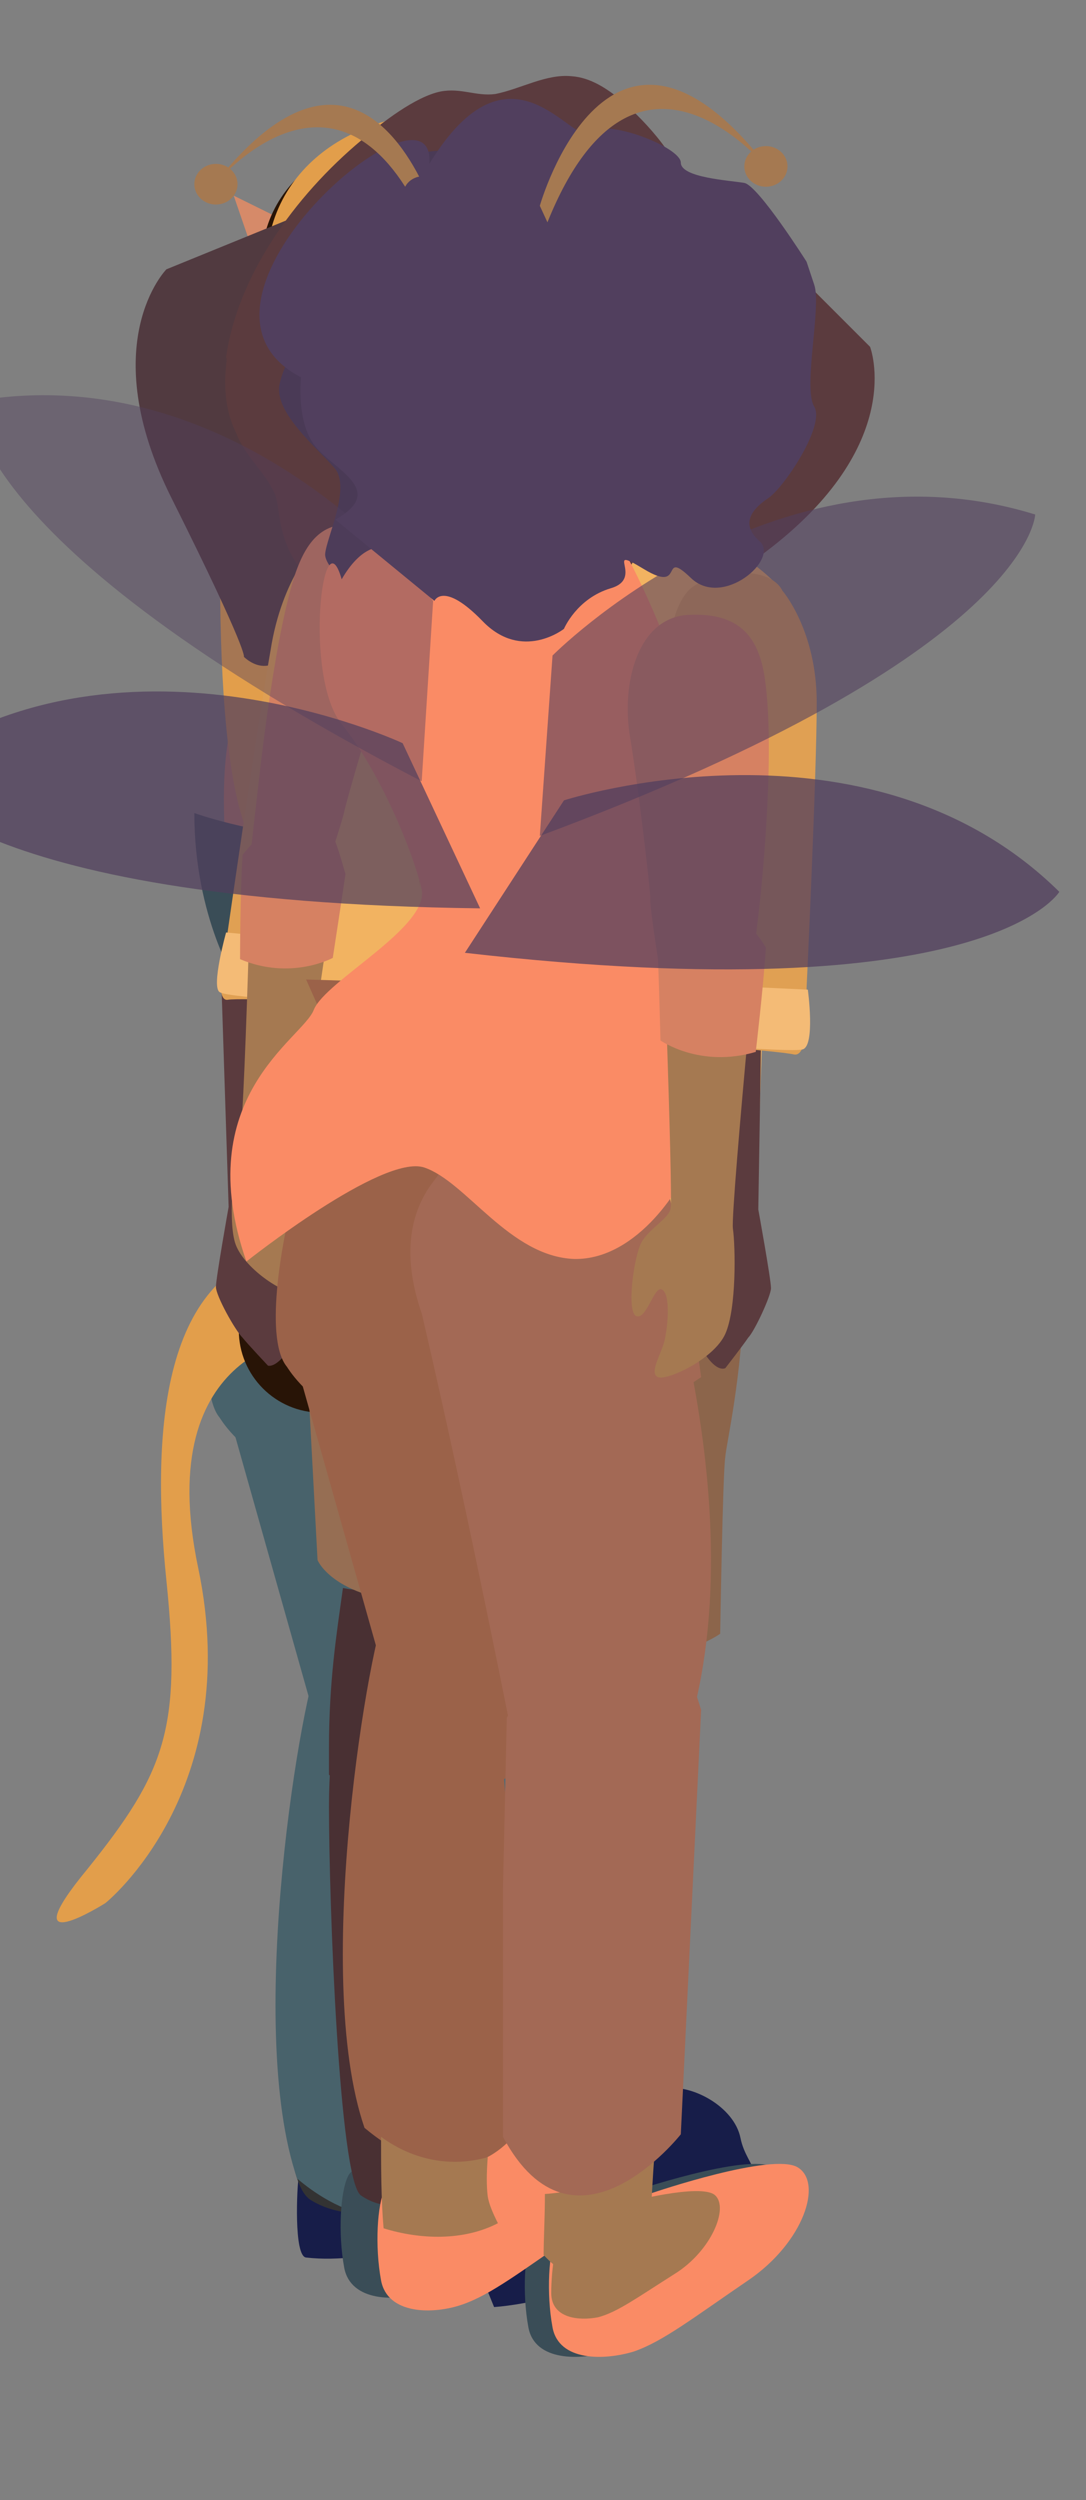 <?xml version="1.0" encoding="utf-8"?>
<!-- Generator: Adobe Illustrator 22.0.1, SVG Export Plug-In . SVG Version: 6.00 Build 0)  -->
<svg version="1.1" id="Layer_1" xmlns="http://www.w3.org/2000/svg" xmlns:xlink="http://www.w3.org/1999/xlink" x="0px" y="0px"
	 viewBox="0 0 85.5 196.8" style="enable-background:new 0 0 85.5 196.8;" xml:space="preserve">
<rect x="0" y="0" width="85.5" height="196.8" fill="#808080" stroke="none"/>
<style type="text/css">
	.st0{fill:#D68A69;}
	.st1{fill:#171D49;}
	.st2{fill:#333333;}
	.st3{fill:#48626B;}
	.st4{fill:#506A75;}
	.st5{fill:#FFFFFF;}
	.st6{fill:#3A4D57;}
	.st7{fill:#281406;}
	.st8{fill:#E29E4B;}
	.st9{fill:#493033;}
	.st10{fill:#966E53;}
	.st11{fill:#634246;}
	.st12{fill:#5B3B3E;}
	.st13{fill:#8C654B;}
	.st14{fill:#513A40;}
	.st15{fill:#E0A053;}
	.st16{fill:#F4BB76;}
	.st17{fill:#F2B361;}
	.st18{fill:#FA8B65;}
	.st19{fill:#A57951;}
	.st20{fill:#D68162;}
	.st21{fill:#9B6249;}
	.st22{fill:#A36955;}
	.st23{fill:#4A3A56;}
	.st24{opacity:0.58;fill:#513F5E;enable-background:new    ;}
	.st25{opacity:0.74;fill:#513F5E;enable-background:new    ;}
	.st26{opacity:0.42;fill:#513F5E;enable-background:new    ;}
	.st27{opacity:0.72;fill:#513F5E;enable-background:new    ;}
	.st28{fill:#513F5E;}
</style>
<g id="CAT_x2F_BUNNY">
	<polyline id="ear_x5F_front" class="st0" points="44.8,20.2 49.8,24.2 49.8,15.2 	"/>
	<polyline id="ear_x5F_back" class="st0" points="20.7,22.1 26.5,19.4 18.4,15.4 	"/>
	<polygon id="CAT_x5F_chest" class="st0" points="37.8,64 38.4,71 43.2,71 49.6,48.6 37.8,50 	"/>
	<path id="arm_x5F_back_x5F_top" class="st0" d="M22.7,84.9c1,1.3,2.1-0.2,3.5-2.1c0-0.5,0.1-0.8,0.1-1c0.2-3,1.7-14.4,1.7-15.2
		c-0.2-5.3,0-13.8-5.5-13.9c-6.5-0.1-4.9,13.9-4.1,20.1c0.5,2.7,0.2,2.7,0.4,8.3C19.4,83.7,20.5,84.2,22.7,84.9z"/>
	<path id="arm_x5F_back_x5F_bot" class="st0" d="M22,112.1c3.6,3.2,4.1-24.3,4.3-30.3c-0.7-1.7-2.3-2.8-3.3-4
		c-2.2-0.8-3.5,0.5-4.2,2.3C18.9,91.5,19,109.6,22,112.1z"/>
	<path id="foot_x5F_front" class="st1" d="M38.9,181.6c5.4-0.4,15.9-4,19-7.1c3.2-3.1,0.9-3.7,0.4-6.2s-3.9-4.3-6-3.9
		c-6.5,1.2-11.8,4.5-17,8.2C36.6,175.6,37.7,178.7,38.9,181.6z"/>
	<path id="foot_x5F_back" class="st1" d="M41.4,175c1.2-5.2-3.4-6.9-6.8-8.9c-3.3-1.9-6.4,2-8.3,3c-1.8,1-0.4,1.4-1.6,1.6
		c-0.5,0.1-0.8-0.4-1.1,0.3c0.1-0.4-0.1-0.1-0.1,0.5c-0.1,0.5-0.4,6.1,0.6,6.2c2.6,0.3,5.2-0.2,7.9-0.6
		C35.5,176.7,40.3,180.2,41.4,175z"/>
	<path id="leg_x5F_back_x5F_top" class="st2" d="M22.9,93.5c-4.8,1.9-2.7,13.5-2.7,13.5l5.5,31.5C37.9,153.1,38,136,38,136
		l-0.3-31.1C37.7,104.9,27.6,91.5,22.9,93.5z"/>
	<path id="leg_x5F_back_x5F_bot" class="st2" d="M34.9,138.3c-4.8-8.6-9.6-7.9-9.6-7.9s-5.7,39.9-0.8,42.8c5,3,12.2-1.5,12.2-1.5
		l0.3-13.8C37,157.9,39.7,147,34.9,138.3z"/>
	<path id="CAT_x5F_leg_x5F_back_x5F_bot" class="st3" d="M36.7,169.9l-3.3-36.8c0,0-6.9-4.9-8.2-2.7s-6,28.9-1.8,41.1
		C23.5,171.5,31.6,179.2,36.7,169.9z"/>
	<path id="CAT_x5F_leg_x5F_back_x5F_top" class="st3" d="M37.7,104.9c0,0-8.3-12.7-14.3-8.6c-6,4.2-6,12.8-6,12.8l8.3,29.4
		c0,0,8,12.9,12,0.5C41.7,126.7,37.7,104.9,37.7,104.9z"/>
	<path id="CAT_x5F_hip_x5F_back" class="st3" d="M18.8,81.1l4.7,10.6c0,0,1.8,1.8-1,3.2c-2.8,1.4-5.2,5.5-5.2,5.5s-2,8.8,0,11.2
		c0,0,5.8,9.7,16-0.5L34.2,89l-2.5-7.5L18.8,81.1z"/>
	<path id="leg_x5F_front_x5F_bot" class="st2" d="M34.6,139.2c-0.4,8-0.3,33-0.3,33s1.1,3.8,6.7,4s7.3-4.2,7.3-4.2
		c0.2-1.9,0.9-18.4,1.6-33.4c-1.3-4.2-5.2-6.9-10-4.8C37.5,135.2,35.9,137.1,34.6,139.2z"/>
	<path id="leg_x5F_front_x5F_top" class="st2" d="M34.7,138c-0.1,0.4-0.1,0.8-0.1,1.2c0.5,5.1,5.5,11,7.9,9.6
		c4.8-2.1,8.5-3.5,7.4-10.2c0.5-11.5,1-22.1,1.1-24.6c0.3-5.8-1.6-15.1-1.6-15.1c-3.8-4.5-27.7-7.5-28.8,2.2
		C31.4,110.4,35.9,119.3,34.7,138z"/>
	<path id="CAT_x5F_leg_x5F_front_x5F_bot" class="st4" d="M34.3,152.6l0.3-13.4c0,0,10.5-16.7,15.3-0.6L48.3,172
		c0,0-8.4,10.7-14,0.2V152.6z"/>
	<path id="CAT_x5F_leg_x5F_front_x5F_top" class="st4" d="M38.1,95c0,0-13.8-3.1-10.1,12.8s7.3,34.3,7.3,34.3s7.6,17.5,13.5-1.6
		s-4-44.1-4-44.1L38.1,95z"/>
	<path id="CAT_x5F_hip_x5F_front" class="st4" d="M28.9,82.7c0,0,5,7.8,0,14.2c-5,6.3,1.5,15.5,1.5,15.5s7.4,8.3,19.5,0
		c0,0-3.3-25.2-8-28.9S28.9,82.7,28.9,82.7z"/>
	<path id="top" class="st5" d="M49,78.5c1.9-6.7,0-6.1-1.9-7.4s-5.7-6.8-5.1-13c0,0-11.6-0.2-15.5,5.6c0,0-0.3-1.1-3.1-7.7
		c0,0-1.9,16.3-2.9,20.3c-1.2,4.9,1,11.7,0.1,22.4c0,0,5.1,3.8,14.4,3.8c9.2,0,16.2-3.8,16.2-3.8C48.1,89.3,48.2,83.3,49,78.5z"/>
	<path id="arm_x5F_front_x5F_bot" class="st0" d="M46.6,86.9c-0.2,9.5,1.3,20.5,4.8,22.8c5.1,3.4,0.3-18.3,2.4-23
		c-0.8-3,0.1-6.1-2.7-6.8C46.5,78.1,48.9,84,46.6,86.9z"/>
	<path id="arm_x5F_front_x5F_top" class="st0" d="M43.5,76c-0.1,2.5,1.1,6.6,3,11c0.2,0.3,0.3,0.7,0.5,1c1.4,1.1,0,3.1,4.9,2.8
		c2.7-0.5,1.1-9.9,1.5-6c0.1-0.2,0.1-0.3,0.1-0.5c1.1-4.3,0.4-12.5,0.5-16.9c0-4.5-0.9-14.7-7-14.2C39.8,53.8,43.6,68.8,43.5,76z"/>
	<path id="CAT_x5F_top" class="st6" d="M15.3,64c0,0,16,5.9,38.8,0l1.6,10l-12.2,2l2.1,15l-26.7-1.2l0.8-14.5l-1,2.1
		C18.7,77.5,15.3,72.3,15.3,64z"/>
	<path id="hair" class="st7" d="M19.8,60.2c-3.5-7.5-2.2-31.6-2.2-31.6c1.2-0.2,1.9-2.2,3.1-9.4s10-10.6,19-9.1s8.8,9,8.8,9
		s5.9,3.5,4,12.1s-3.4,20.7-3.4,20.7c-7.4-2.6-8.4,15.6-8.4,15.6c-1.2-1.1,0.1,0.8-1.9,0.7s-4,1-4,1C30.6,75.1,24.4,70.1,19.8,60.2z
		"/>
	<path id="CAT_x5F_hair" class="st8" d="M19.4,65.3c-3.4-8.5-1.6-35.6-1.6-35.6c1.2-0.2,1.9-2.4,3.3-10.5
		c1.3-8.1,10.2-11.8,19.2-9.9s8.6,10.3,8.6,10.3s5.8,4,3.8,13.7c-2.1,9.7-3.8,23.3-3.8,23.3C41.6,53.5,40.2,74,40.2,74
		c-1.2-1.3,0.1,0.9-1.9,0.8s-4,1.1-4,1.1C29.9,82.3,23.8,76.5,19.4,65.3z"/>
	<path id="CAT_x5F_tail" class="st8" d="M24.4,105.2c0,0-12.5,0.6-8.8,18.2s-7.3,26.4-7.3,26.4s-7.6,4.8-1.4-2.7
		c6.1-7.6,7.4-11,6.2-22.7s-0.4-24.6,9.7-26.1S24.4,105.2,24.4,105.2z"/>
	<circle id="tail" class="st7" cx="25.3" cy="104.7" r="6.5"/>
</g>
<g id="ELEPHANT">
	<path id="ELEPHANT_x5F_foot_x5F_back" class="st6" d="M27.4,171.3c-0.6,1.2-0.8,4.5-0.3,7.2s4.1,2.7,6.4,1.9s4.6-2.6,9-5.6
		s5.9-7.7,3.9-8.9s-11.4,2-11.4,2S28,169.9,27.4,171.3z"/>
	<path id="ELEPHANT_x5F_leg_x5F_back_x5F_bot" class="st9" d="M26.4,135.5c-0.3,2-0.5,4.1-0.5,6.7c0,7.6,0.8,29.3,2.5,30.6
		c1.8,1.3,4.7,1.1,5.9-0.7s1.1-7.4,1.6-17c0.5-8.2,2.2-15.5,3-19.9c-0.2-0.4-0.4-0.8-0.8-1.1C33.6,130.9,29.1,132.5,26.4,135.5z"/>
	<g id="ELEPHANT_x5F_leg_x5F_back_x5F_top">
		<path class="st9" d="M36.8,142.6c0.8-6.8,2-12.4,2.4-15.5c0.2-1.1,0.4-3.1,0.6-5.6c-4,2.4-8.8,4.3-12.8,3.5
			c-0.5,3.6-1.1,7.3-1.1,12.6c0,0.6,0,1.3,0,2.1C29,142.3,32.9,144.3,36.8,142.6z"/>
		<path class="st10" d="M41.3,96.4c-3.8-0.2-17.5,3.9-17.5,3.9l1.2,22.5c0,0,1.3,3.3,9,3.5c7,0.2,10.4-2.3,10.4-2.3
			s0.2-12.6,0.4-13.9c0.1-1.2,1.3-6.1,1.5-13.2C46.3,96.9,45.1,96.7,41.3,96.4z"/>
	</g>
	<path id="ELEPHANT_x5F_foot_x5F_front" class="st6" d="M41.9,176c-0.6,1.2-0.8,4.5-0.3,7.2s4.1,2.6,6.4,1.9c2.3-0.8,4.6-2.6,9-5.6
		s5.9-7.7,3.9-8.9s-11.4,2-11.4,2S42.4,174.6,41.9,176z"/>
	<path id="ELEPHANT_x5F_tail" class="st11" d="M39.3,108.7c-1.6,2.1-5.9,25.7-5.9,25.7s-2.8,6.7-1.9-1s4.6-27,4.6-27
		S40.9,106.6,39.3,108.7z"/>
	<path id="ELEPHANT_x5F_leg_x5F_front_x5F_bot" class="st12" d="M40.8,138.8c-0.3,2-0.5,4.2-0.5,6.9c0,7.8,0.8,30.5,2.5,31.8
		c1.8,1.3,4.7,1.2,5.9-0.7s1.1-7.7,1.6-17.7c0.5-8.5,2.2-16.1,3-20.7c-0.2-0.5-0.4-0.9-0.8-1.2C48,133.9,43.6,135.5,40.8,138.8z"/>
	<g id="ELEPHANT_x5F_leg_x5F_front_x5F_top">
		<path class="st12" d="M51.2,147.3c0.8-6.8,2-12.4,2.4-15.5c0.2-1.1,0.4-3.1,0.6-5.6c-4,2.4-8.8,4.3-12.8,3.5
			c-0.5,3.6-1.1,7.3-1.1,12.6c0,0.6,0,1.3,0,2.1C43.4,147,47.3,149,51.2,147.3z"/>
		<path class="st13" d="M53.6,101c-3.8-0.2-17.5,3.9-17.5,3.9l1.2,22.5c0,0,1.3,3.3,9,3.5c7,0.2,10.4-2.3,10.4-2.3
			s0.2-12.6,0.4-13.9c0.1-1.2,1.3-6.1,1.5-13.2C58.6,101.5,57.4,101.3,53.6,101z"/>
	</g>
	<g id="ELEPHANT_x5F_head">
		<path class="st14" d="M23.8,48.1c-1.6,6.7-4.6,3.6-4.6,3.6s0.4-0.3-5.7-12.5s-0.4-18-0.4-18L28.3,15l6.4,7.5l2.5,1.1
			C37.2,23.6,25.4,41.4,23.8,48.1z"/>
		<path class="st12" d="M46.3,47.3c-1.4,6.7,2.9,5.2,2.9,5.2s-0.3-0.5,11-9s8.3-16.2,8.3-16.2l-12-12l-9.4,4.2l-2.9-0.1
			C44.2,19.4,47.7,40.6,46.3,47.3z"/>
	</g>
	<path id="ELEPHANT_x5F_arm_x5F_back_x5F_bot" class="st12" d="M19.1,105.3c0.4,0.5,2,2.2,2,2.2c1.1,0.2,2.8-3,2.7-3.6
		s-1-2.8-1.1-3.4s0.7-1.1,1.1-2.1S23,95.5,23,95.5c-0.1-0.6,3.1-13.1,4.2-19.6c-3.3-0.8-6.5-0.7-9.7-0.5c-0.1,0.4-0.1,0.7-0.1,1.1
		L18,95c0,0-1,5.6-1,6.3S18.5,104.7,19.1,105.3z"/>
	<g id="ELEPHANT_x5F_arm_x5F_back_x5F_top">
		<path class="st15" d="M21.3,51.2c-1,5.6-3.4,22.3-3.4,22.3s-1.2,5.3,0,5.2c1.2-0.2,10.3,0.3,10.3,0.3l1-8.1c0,0-0.1-0.8,1.3-10.5
			s1.9-15.2,0.6-17c-1.3-1.7-4.9-2.6-6.1-0.7C25,42.7,22.2,45.4,21.3,51.2z"/>
		<path class="st16" d="M28.1,79c0,0-10-0.4-10.8-0.9c-0.7-0.4,0.5-4.7,0.5-4.7l10.8,1L28.1,79z"/>
	</g>
	<g id="ELEPHANT_x5F_top">
		<path class="st17" d="M22.8,100.9c3.4,3.9,12.2,5.3,12.2,5.3s13.3,2.8,24.5-4.6c0,0,0.3-33,2.5-41.9c2.2-8.9,2.3-12.5-4.7-16.6
			c-2.1-1.2-4.2-2.5-6.4-3.6c-2.2-1.2-3.2,1.5-12.8-1.8c-6.8,3.3-1.1,1.7-11.6,3.9c-1.7,3.7-2.8,13.1-3.3,22.5
			S22.9,100.8,22.8,100.9z M33.3,65.4c-0.1,1.4-0.2,3-0.3,4.5l0,0C33,68.5,33.1,67,33.3,65.4z"/>
	</g>
	<path id="ELEPHANT_x5F_arm_x5F_front_x5F_bot" class="st12" d="M58.9,105.3c-0.4,0.6-1.8,2.4-1.8,2.4c-1.1,0.4-2.6-2.7-2.5-3.3
		c0-0.6,0.8-2.8,0.9-3.4c0.1-0.6-0.6-1-1-2s0.7-3,0.7-3c0.1-0.6-2.9-12.7-4-19c2.9-1,5.8-1.1,8.7-1.2c0,0.4,0.1,0.7,0.1,1.1
		l-0.3,18.3c0,0,1,5.5,1,6.2C60.7,102,59.4,104.8,58.9,105.3z"/>
	<g id="ELEPHANT_x5F_arm_x5F_front_x5F_top">
		<path class="st15" d="M64.3,55.3c0,5.7-0.8,22.5-0.8,22.5s0.4,5.5-1,5.2c-1.3-0.3-12-1.1-12-1.1l0.5-8.2c0,0,0.3-0.8,0.6-10.6
			c0.4-9.7,0.9-15.2,2.8-16.8c1.9-1.5,6.2-1.8,7.2,0.2C61.6,46.5,64.3,49.6,64.3,55.3z"/>
		<path class="st16" d="M50.5,81.9c0,0,11.8,1,12.7,0.7c1-0.3,0.4-4.7,0.4-4.7l-12.8-0.6L50.5,81.9z"/>
	</g>
	<path id="ELEPHANT_x5F_neck" class="st12" d="M28.5,11c1.5-1.3,4.2-3.4,6.2-3.8c1.6-0.3,2.8,0.4,4.3,0.2C41,7,43,5.8,45,6
		c1.5,0.1,2.8,1,3.8,1.8c2.3,2,4.7,4.7,5.5,7.7c1.2,4.1,0.6,13,0.6,13s-1.6,8.3-2.8,11.1c-1.1,2.7-3.7,9.3-11.6,12.9
		S24.1,46,22.9,43.6s-0.8-4-1.4-5c-0.8-1.6-2.2-2.7-2.9-4.5c-0.8-1.6-1-3.5-0.8-5.3c0-0.3,0.1-0.4,0-0.7
		C18.7,21.8,23.1,15.5,28.5,11z"/>
</g>
<g id="INSECT">
	<path id="INSECT_x5F_foot_x5F_back" class="st18" d="M30.3,172.3c-0.6,1.2-0.8,4.5-0.3,7.2s4.1,2.7,6.4,1.9s4.6-2.6,9-5.6
		s5.9-7.7,3.9-8.9s-11.4,2-11.4,2S30.9,170.9,30.3,172.3z"/>
	<g id="INSECT_x5F_foot_x5F_front">
		<path id="INSECT_x5F_foot_x5F_front_1_" class="st18" d="M43.8,176c-0.6,1.2-0.8,4.5-0.3,7.2s4.1,2.6,6.4,1.9
			c2.3-0.8,4.6-2.6,9-5.6s5.9-7.7,3.9-8.9s-11.4,2-11.4,2S44.3,174.6,43.8,176z"/>
		<path id="INSECT_x5F_foot_x5F_front_2_" class="st19" d="M44.3,175.2c-0.5,0.9-0.9,3.3-0.9,5.3s2.2,2.2,3.7,1.9
			c1.5-0.4,3-1.5,6-3.4c2.9-1.8,4.3-5.2,3.2-6.2s-7.1,0.6-7.1,0.6S44.7,174.3,44.3,175.2z"/>
	</g>
	<g id="INSECT_x5F_arm_x5F_back_x5F_bot">
		<path class="st19" d="M25.6,74.9c-0.9,6.1-1.9,13-1.9,13.5c0.1,0.8,1.4,1.7,1.9,2.9c0.5,1.2,0.5,5.6-0.3,5.8s-1-2.5-1.6-2.3
			s-0.7,2.8-0.6,4s0.8,2.6,0.1,2.9c-0.8,0.2-4.1-1.9-4.7-3.9s0-7,0.4-8.3c0.2-0.8,0.5-8.9,0.7-15.4C21.6,74.6,23.6,74.8,25.6,74.9z"
			/>
		<path class="st20" d="M27.2,68.8c-0.4,2.7-1,6.6-1,6.6s-3.3,1.8-7.3,0.1c0,0,0-5.1,0.2-8.2c1-1.3,2.2-2.3,3.3-2.6
			C25.4,62.2,26.3,65.7,27.2,68.8z"/>
	</g>
	<path id="INSECT_x5F_arm_x5F_back_x5F_top" class="st20" d="M20.1,63.9c-0.2,1.6-0.7,6.5-0.7,6.5c1.4,8.1,5.5,0.5,5.5,0.5
		s2.1-6.4,2.2-7s2.3-8.2,3.6-12.2c1.3-4,1.2-9.4-1.9-10.2s-4.6,0.8-5.6,3.8C21.4,51,20.3,62.3,20.1,63.9z"/>
	<path id="INSECT_x5F_leg_x5F_back_x5F_top" class="st21" d="M43,135c-4,12.4-12-0.5-12-0.5l-8.3-29.4c0,0,0-8.6,6-12.8
		c6-4.1,14.3,8.6,14.3,8.6S46.9,122.7,43,135z"/>
	<path id="INSECT_x5F_hip_x5F_back" class="st21" d="M37,77.5l2.5,7.5l-0.9,22.1c-10.2,10.2-16,0.5-16,0.5c-2-2.4,0-11.2,0-11.2
		s2.4-4.1,5.2-5.5s1-3.2,1-3.2l-4.7-10.6L37,77.5z"/>
	<path id="INSECT_x5F_leg_x5F_front_x5F_top" class="st22" d="M50.1,92.4c0,0,9.9,25,4,44.1s-13.5,1.6-13.5,1.6s-3.6-18.4-7.3-34.3
		S43.4,91,43.4,91L50.1,92.4z"/>
	<path id="INSECT_x5F_hip_x5F_front" class="st22" d="M47.2,79.5c4.7,3.7,8,28.9,8,28.9c-12.1,8.3-19.5,0-19.5,0s-6.5-9.2-1.5-15.5
		c5-6.4,0-14.2,0-14.2S42.5,75.8,47.2,79.5z"/>
	<g id="INSECT_x5F_leg_x5F_back_x5F_bot">
		<path class="st21" d="M28.7,167.5c-4.2-12.2,0.5-38.9,1.8-41.1c1.3-2.2,8.2,2.7,8.2,2.7l3.3,36.8
			C36.9,175.2,28.8,167.5,28.7,167.5z"/>
		<path class="st19" d="M30,168.2c0,2.3,0,4.9,0.2,7.2c2.9,0.9,6.3,1,9-0.4c-0.4-0.8-0.7-1.5-0.8-2.1c-0.1-0.8-0.1-1.8,0-3.1
			C35.6,170.6,32.6,170.1,30,168.2z"/>
	</g>
	<g id="INSECT_x5F_leg_x5F_front_x5F_bot">
		<path class="st19" d="M51.5,169.9c-2.6,1.5-5.6,2.6-8.6,2.8c0,1.9-0.1,3.5-0.1,4.8c2.1,2.3,4.9,3,8.2,0.1
			C51.2,175.4,51.3,172.7,51.5,169.9z"/>
		<path class="st22" d="M39.6,168.2c5.6,10.5,14-0.2,14-0.2l1.6-33.4c-4.8-16.1-15.3,0.6-15.3,0.6l-0.3,13.4V168.2z"/>
	</g>
	<path id="INSECT_x5F_hair_x5F_back" class="st23" d="M28.1,13.8c-2.8,2.5-3,7.1-2.9,8.6s-2.8,5.7-3.2,7.9s3,5,4.3,6.5
		c1.4,1.5-0.6,5.5-0.7,6.8s3.7,4.2,5.2,5.1s1.4-2.1,3.1-2.3s2.4-4.2,2.4-4.2l-0.2-5.7l-3.3-19.6l5.1-5.1
		C37.9,11.8,31,11.4,28.1,13.8z"/>
	<path id="INSECT_x5F_top" class="st18" d="M42.5,47.1c-5.1,2-7.4-0.6-9.3-1.9s-3.4-2.1-3.4-2.1s-1.4-0.1-2.9,2.5
		c-1.5-5.3-3,7.7,0,11.4s5.6,10,6.3,13c0.6,3-7.6,7.2-8.5,9.5s-9.8,6.9-5.3,19.8c0,0,10.7-8.5,14-7.4s6.7,7,11.8,7.2
		c5.1,0.1,8.7-6.1,9-7.4s-2.4-15.9-2.4-22.8s2.4-11,2-13.7C53.6,52.6,50.2,45,48.9,43c-1.4-2-6.3-2.1-6.3-2.1S45.3,46,42.5,47.1z"/>
	<g id="INSECT_x5F_arm_x5F_front_x5F_bot">
		<path class="st19" d="M52.5,81.5c0.2,6.1,0.4,13.1,0.3,13.6c-0.1,0.8-1.7,1.6-2.3,2.7s-1.2,5.5-0.4,5.8s1.4-2.4,2-2.1
			c0.7,0.3,0.5,2.9,0.2,4.1c-0.3,1.1-1.2,2.5-0.5,2.8s4.4-1.4,5.3-3.4c0.9-2,0.8-6.9,0.6-8.3c-0.1-0.8,0.6-8.9,1.2-15.4
			C56.8,81.6,54.7,81.6,52.5,81.5z"/>
		<path class="st20" d="M51.8,75.3c0.1,2.7,0.2,6.6,0.2,6.6s3.1,2.2,7.5,0.9c0,0,0.6-5.1,0.8-8.2c-0.8-1.4-2-2.5-3.1-2.9
			C54.4,68.9,53.1,72.3,51.8,75.3z"/>
	</g>
	<path id="INSECT_x5F_arm_x5F_front_x5F_top" class="st20" d="M59.7,72.1c-0.2,1.6-0.7,6.5-0.7,6.5c-3.5,7.7-6.8-0.6-6.8-0.6
		s-1.1-6.7-1-7.3c0-0.6-0.9-8.5-1.6-12.7s0.6-9.4,4.6-9.6c4-0.2,5.5,1.7,6,4.9C61.1,59.3,59.9,70.5,59.7,72.1z"/>
	<g id="INSECT_x5F_wings">
		<path class="st24" d="M42.5,65.8c38.7-14.4,39-25.3,39-25.3c-20.7-6.4-38,11.1-38,11.1L42.5,65.8z"/>
		<path class="st25" d="M36.6,75c41.2,4.7,46.8-4.8,46.8-4.8c-15.1-14.9-39-7.2-39-7.2L36.6,75z"/>
		<path class="st26" d="M33.2,61.5C-3.3,42.5-2.1,31.6-2.1,31.6c21.4-3.8,36.2,15.7,36.2,15.7L33.2,61.5z"/>
		<path class="st27" d="M37.8,71.5C-3.7,71-8,60.9-8,60.9c17.1-13,39.7-2.4,39.7-2.4L37.8,71.5z"/>
	</g>
	<path id="INSECT_x5F_hair_x5F_front" class="st28" d="M46.4,10.4c1.4-1.1,7.2,1.2,7.2,2.4s3.9,1.4,5,1.6c1.1,0.2,4.9,6.2,4.9,6.2
		s0,0,0.6,1.8c0.6,1.7-0.9,8.1,0,9.6c0.9,1.5-2.4,6.4-3.6,7.2c-1.2,0.8-2.3,2-0.7,3.4s-2.9,5.3-5.4,2.9s-0.4,1.3-3.7-0.7
		s0.1,0.7-2.6,1.5s-3.7,3.2-3.7,3.2s-3.3,2.6-6.4-0.6s-3.8-1.6-3.8-1.6l-7.8-6.4c4.1-2.3-0.1-3.9-1.6-5.8c-1.5-1.9-1.1-5.4-1.1-5.4
		C12.3,23.8,34.4,5.1,33.8,12.9C40.2,2.4,45,11.5,46.4,10.4z"/>
	<g id="INSECT_x5F_antennas">
		<path class="st19" d="M43.1,17.5c7.2-17.9,18.1-3.2,17.6-4C48-3.3,42.5,16.2,42.5,16.2L43.1,17.5z"/>
		<ellipse class="st19" cx="60.3" cy="13.1" rx="1.7" ry="1.6"/>
		<path class="st19" d="M31.9,14.7c0.2-0.4,0.6-0.7,1.1-0.8C30.6,9.3,25.3,3.4,16.5,15C16.3,15.2,25,3.9,31.9,14.7z"/>
		<ellipse class="st19" cx="17" cy="14.5" rx="1.7" ry="1.6"/>
	</g>
</g>
</svg>
